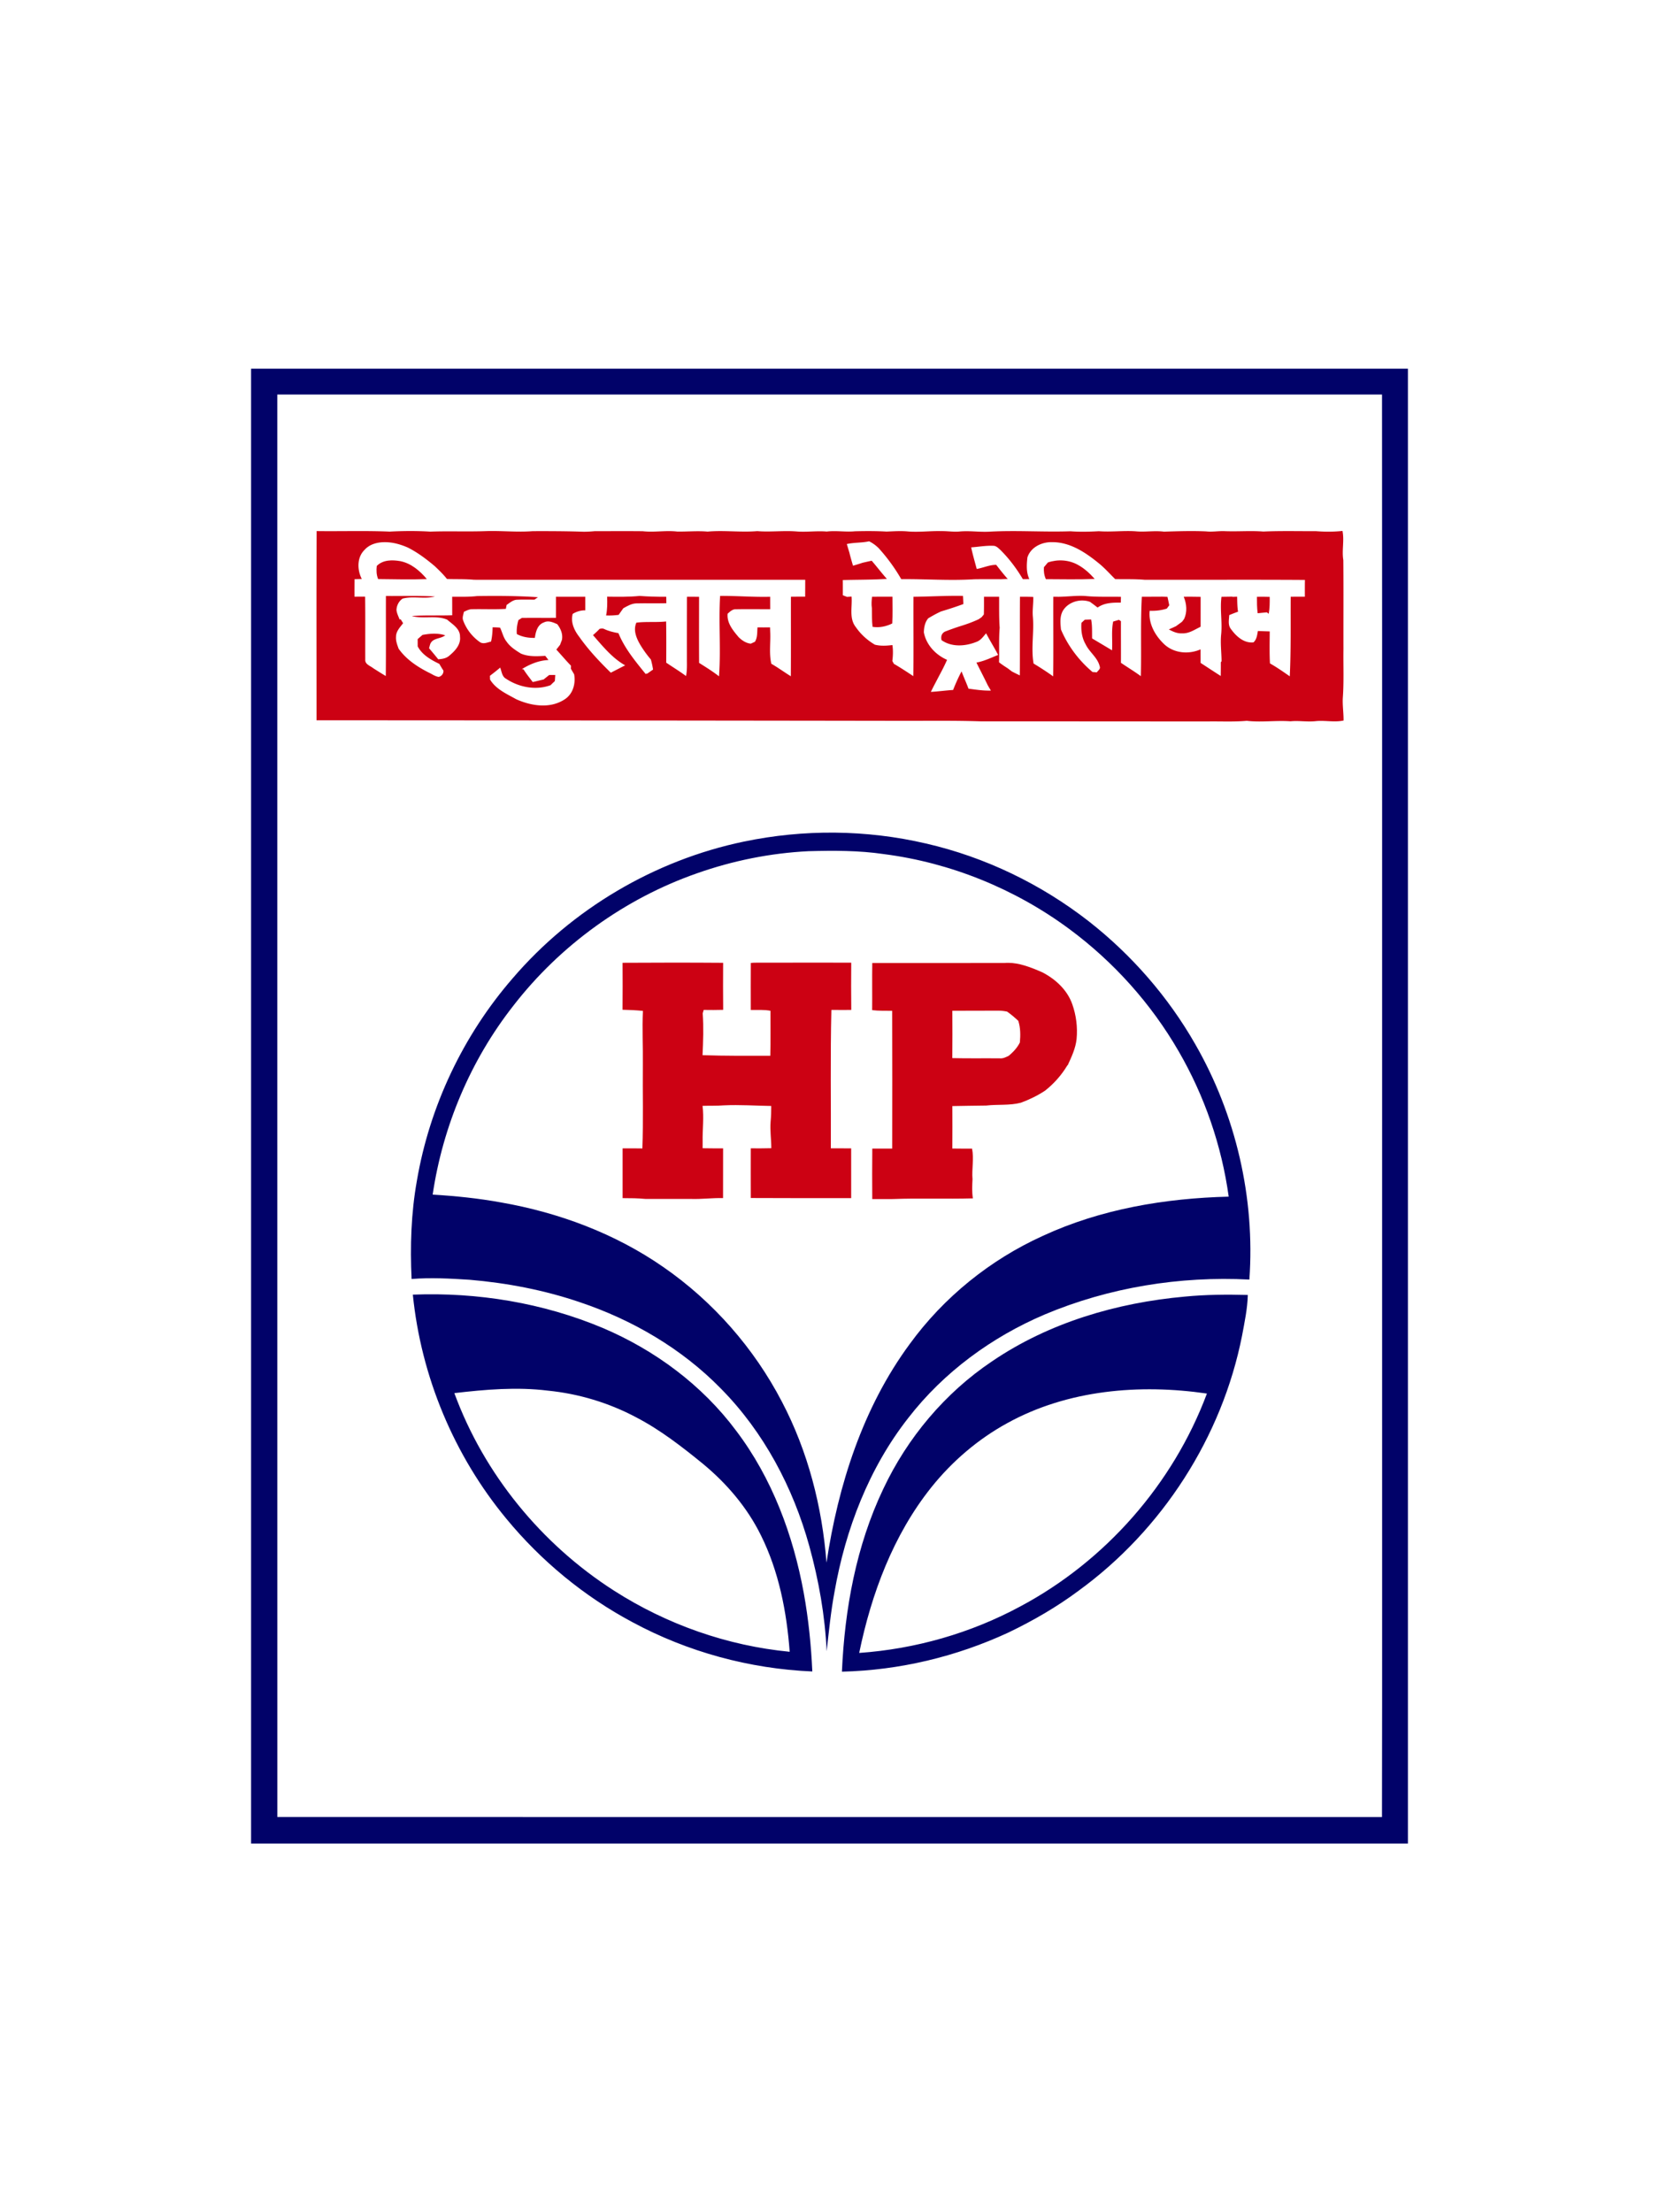 <svg xmlns="http://www.w3.org/2000/svg" height="400" width="300" version="1.0" viewBox="-115.2 -244.75 998.4 1468.5"><g fill="#cc0113"><path d="M0 0h.06C.05.02.02.05 0 .06zm43.44 233.39c.02-41.87-.14-83.74.08-125.61 16.15.22 32.32-.34 48.46.35 8.98-.48 17.99-.53 26.96.01 12.38-.44 24.73.11 37.11-.34 10.33-.33 20.65.84 30.97.03 11.33-.03 22.65 0 33.97.39 2.34-.03 4.67-.14 7-.37 10.66-.01 21.33-.09 32 .02 7.61.86 15.23-.65 22.85.22 6.73.13 13.46-.57 20.2.04 11-.99 22.02.6 33.01-.32 8.66.72 17.32-.47 25.97.21 6.72.55 13.43-.49 20.14.07 6.27-.76 12.54.43 18.81-.18 6.96-.17 13.94-.21 20.9.2 4.7-.18 9.42-.53 14.12-.09 7.35.6 14.7-.38 22.06-.22 3.99-.07 7.98.58 11.98.29 6.66-.67 13.32.43 19.99.09 17.97-1.01 35.96.35 53.92-.27 6.31.47 12.63.3 18.94-.04 8.05.61 16.11-.48 24.18.04 6.32.65 12.65-.56 18.97.25 9.32-.28 18.67-.61 28-.17 3.92.43 7.84-.26 11.77-.18 8.74.41 17.49-.4 26.23.28 11.63-.52 23.28-.2 34.92-.25 5.86.45 11.75.48 17.61-.16 1.3 6.41-.51 12.91.56 19.36.18 19.65.02 39.31.08 58.96-.16 10.95.38 21.92-.44 32.85-.21 4.91.57 9.79.52 14.7-6.06 1.32-12.2-.2-18.3.39-5.65.67-11.31-.45-16.96.13-9.66-.72-19.34.81-28.99-.33-8.32.74-16.66.32-24.99.41-50.36.02-100.71-.08-151.06-.04-19.65-.67-39.32-.26-58.98-.37-127.52-.19-255.04-.3-382.56-.35m31.87-113.1c-5.11 4.98-4.91 13.31-1.8 19.3-1.6.04-3.19.08-4.79.13-.04 3.88-.07 7.76-.03 11.64 2.34-.02 4.68-.03 7.03-.01.17 13.91.04 27.82.08 41.73-.23 3.17 3.31 4.13 5.32 5.76 2.76 1.75 5.51 3.5 8.31 5.17.19-17.71.03-35.43.09-53.15 10.85.11 21.74-.31 32.57.36-7 1.84-14.45-.47-21.45 1.38-2.51 1.61-3.98 4.58-4.11 7.52.2 2.25 1.31 4.28 2.08 6.37l.72-.14c.53.87 1.07 1.74 1.61 2.6-2.08 2.68-4.77 5.44-4.72 9.07-.21 2.74.84 5.33 1.74 7.86 5.05 7.13 12.43 12.01 20.11 15.89 2.12.98 4.12 2.5 6.48 2.81 1.91-.4 3.32-2.21 3.15-4.19-.98-1.44-1.86-2.93-2.71-4.44-5.59-2.7-11.37-5.93-14.38-11.63 0-1.61-.01-3.21-.02-4.81 1.06-.94 2.13-1.87 3.21-2.79 5-.95 10.16-1.33 15.09.26-3.16 2.53-8.46 1.59-10.02 6.01-.25.85-.49 1.71-.71 2.57 2.05 2.42 4.11 4.83 6.07 7.32 2.54-.15 5.22-.54 7.22-2.26 3.81-3.14 7.88-7.34 7.26-12.71.13-5.34-5.02-8.26-8.55-11.34-7.43-3.13-15.79-.2-23.45-2.43 8.91-.57 17.88-.17 26.82-.47-.01-4.09 0-8.18-.02-12.27 5.51-.05 11.05.18 16.54-.48 13.47-.18 26.95-.15 40.4.77-.58.4-1.73 1.21-2.31 1.61-3.77-.01-7.54-.12-11.3.06-2.83-.05-4.99 1.98-7.19 3.46-.13.65-.38 1.95-.51 2.6-7.4.46-14.82.05-22.22.22-2.02-.06-3.84.91-5.62 1.74-.34 1.85-1.24 3.8-.51 5.68 2.05 5.69 5.96 10.73 10.86 14.24 2.33 1.83 5.15.39 7.66-.16.73-3.11.97-6.31 1.05-9.5 1.65.07 3.31.06 4.96.27 1.49 3.09 2.15 6.61 4.37 9.33 2.37 3.42 5.93 5.67 9.4 7.83 5.12 2.21 10.78 1.84 16.21 1.53.54.69 1.6 2.08 2.13 2.77-6.35.29-12.31 2.73-17.65 6.05.27.04.81.1 1.08.14 1.85 2.94 4.04 5.66 6.14 8.43 2.41-.52 4.79-1.17 7.2-1.7 1.23-.99 2.47-1.98 3.7-2.96 1.01-.01 3.03-.03 4.04-.03-.08 1.34-.17 2.69-.27 4.04-.97.9-1.92 1.82-2.87 2.75-9.71 3.56-21.01 1.4-29.5-4.28-2.75-1.43-2.9-4.83-3.92-7.41-2.2 1.9-4.5 3.67-6.79 5.44l.06 2.48c3.89 6.46 11.06 9.52 17.35 13.07 10.07 4.54 22.66 6.48 32.35-.01 5.4-3.58 7.23-10.4 6.13-16.53-.73-1.23-1.44-2.46-2.17-3.69.02-.5.05-1.51.07-2.02-3.37-3.44-6.44-7.16-9.72-10.69.84-1.06 1.67-2.13 2.5-3.2.38-1.07.78-2.12 1.2-3.17.77-3.88-.77-7.47-3.09-10.5-2.76-1.2-5.89-2.7-8.85-1.16-4.3 1.43-5.46 6.29-6.02 10.26-4.15.08-8.28-.56-11.96-2.54-.29-3.13.18-6.25 1.04-9.26.58-.36 1.73-1.09 2.3-1.46 7.54-.04 15.07.01 22.61-.02.02-4.68.02-9.35.01-14.02 6.49-.01 12.97-.02 19.46.01.02 3 .01 6 .01 9-2.98-.05-5.82.81-8.35 2.36-1.5 5.6 1.05 10.98 4.42 15.32 6.08 8.63 13.35 16.35 20.89 23.71 3.18-1.61 6.33-3.27 9.52-4.87-8.66-4.88-14.89-12.72-21.35-20.05 1.5-1.33 2.99-2.69 4.37-4.16 1.1-.26 2.24-.41 3.28.18 2.93 1.35 6.07 2.09 9.24 2.66 4.13 10.14 11.21 18.62 18.02 27.05.31-.07.95-.21 1.26-.28 1.22-.88 2.45-1.75 3.7-2.6-.34-2.25-.81-4.47-1.44-6.65a73.176 73.176 0 01-7.17-9.97c-2.51-4.34-4.68-9.59-2.47-14.51 6.56-.8 13.18-.09 19.75-.79.15 9.12.11 18.23.06 27.35 4.37 2.97 8.91 5.71 13.15 8.87.82-3.92.56-7.92.59-11.88-.02-13.58 0-27.15.03-40.72 2.68-.02 5.35-.01 8.04.03-.02 14.62-.08 29.23.02 43.85 4.49 2.83 9.02 5.63 13.21 8.91 1.33-17.76-.33-35.6.73-53.37 11.09-.1 22.14.87 33.24.57.01 2.75.01 5.5.02 8.26-7.58-.01-15.17-.12-22.75.02-2.28-.12-3.95 1.57-5.51 2.96-.61 6.18 3.64 11.22 7.37 15.64 2.23 2.14 4.84 3.92 8.01 4.24.68-.31 2.05-.93 2.73-1.24 1.81-2.85 1.43-6.34 1.72-9.55 2.78 0 5.56.01 8.34-.01.03 1.08.06 2.15.1 3.23.32 6.96-.86 14.09.75 20.92 4.44 2.55 8.59 5.59 12.94 8.29.13-17.59.02-35.18.06-52.77 3.14-.05 6.29-.06 9.44-.04.04-3.75.05-7.5.05-11.24-73.29 0-146.59.01-219.88-.01-5.97-.57-11.97-.31-17.96-.52-2.43-3.09-5.28-5.81-8.12-8.52-5.57-4.68-11.4-9.1-17.93-12.37-4.75-2.07-9.78-3.51-15-3.53-4.98-.05-10.28 1.25-13.68 5.13m320.18-3.89c.55 1.83 1.09 3.68 1.66 5.51.73 2.98 1.58 5.93 2.45 8.87 2.12-.62 4.24-1.24 6.33-1.96 2.02-.46 4.05-.93 6.08-1.34 3.44 3.96 6.59 8.16 10.1 12.07-.62.03-1.85.07-2.47.1-8.94.48-17.88.39-26.82.65.04 3.36.03 6.72.02 10.08.92.37 1.85.74 2.79 1.1l3.01-.2c.59 6.71-1.78 14.45 2.78 20.19 3.3 4.81 7.68 8.78 12.7 11.73 3.81.97 7.76.72 11.63.25.55 3.51.39 7.06-.03 10.58.26.47.76 1.4 1.02 1.87 4.4 2.56 8.66 5.37 12.9 8.18.22-17.55 0-35.12.09-52.68 10.97-.1 21.9-.81 32.88-.58.13 1.8.21 3.61.26 5.42a247.28 247.28 0 01-14.76 4.87c-2.96 1.34-5.79 2.93-8.57 4.59-2.19 2.62-2.83 6.01-2.9 9.33 1.59 8.31 7.8 14.9 15.41 18.23-1.19 2.69-2.49 5.34-3.86 7.94-1.74 3.28-3.45 6.56-5.17 9.85-.59 1.16-1.17 2.32-1.74 3.49 4.93-.27 9.83-.97 14.77-1.28 1.66-4.2 3.49-8.33 5.6-12.32.69 1.72 1.39 3.44 2.09 5.17.9 2.07 1.75 4.17 2.54 6.29 4.94.66 9.88 1.43 14.88 1.26a97 97 0 01-2.16-3.65c-2.41-5.02-4.99-9.95-7.46-14.94 5.06-.89 9.67-3.2 14.41-5.06-2.52-4.88-5.47-9.51-7.98-14.38-1.92 2.22-3.7 4.86-6.64 5.79-7.29 2.9-16.29 3.5-22.96-1.24-.54-2.35.03-4.44 2.22-5.64 3.37-1.31 6.77-2.53 10.21-3.63 4.18-1.27 8.3-2.76 12.26-4.62.48-.33 1.43-1 1.9-1.33.38-.45 1.14-1.35 1.51-1.8.12-3.92.1-7.84.09-11.77 3.34-.01 6.69-.01 10.04.01.07 6.85-.13 13.72.38 20.57-.65 7.62-.18 15.28-.43 22.92 1.8 1.4 3.69 2.68 5.63 3.9.97.73 1.95 1.46 2.93 2.21 1.72.89 3.46 1.76 5.23 2.58.15-17.4-.03-34.79.1-52.19 2.94-.02 5.89 0 8.84.12.11 4.44-.7 8.88-.26 13.32.85 10.29-1.32 20.65.46 30.89 4.45 2.66 8.79 5.5 13.02 8.51.22-17.61.01-35.22.09-52.83 1.21 0 2.42 0 3.64.01 5.92-.06 11.81-.93 17.74-.52 7.82.78 15.68.36 23.52.55-.04 1.28-.09 2.56-.12 3.84-5.3-.06-10.9.06-15.39 3.28-1.63-1.3-3.31-2.54-4.99-3.77-6.19-2.32-14.06-.17-17.76 5.43-2.49 3.83-1.97 8.58-1.56 12.9 4.58 10.88 11.92 20.61 20.94 28.21.95.07 1.91.14 2.87.23.77-1.21 2.6-2.25 1.92-3.91-1.37-5.92-6.84-9.4-9.36-14.71-2.5-4.31-3.16-9.36-2.78-14.25.57-.52 1.69-1.56 2.26-2.08l4.16-.15c.83 4.15.56 8.39.66 12.59 4.41 2.63 8.83 5.24 13.23 7.89.42-6.36-.55-12.82.75-19.1 1.27-.36 2.55-.74 3.82-1.14.34.23 1.01.69 1.34.92-.04 9.2.05 18.41 0 27.61 4.38 3 8.94 5.72 13.22 8.87.43-17.57-.3-35.15.65-52.71 4.55-.01 9.1-.01 13.66-.05 1.11.03 2.23.07 3.36.11.4 1.86.82 3.72 1.18 5.6-.41.55-1.22 1.65-1.63 2.2-3.68 1.17-7.52 1.6-11.36 1.44-.95 8.73 3.87 16.92 10.11 22.63 6.46 5.64 15.96 6.38 23.67 2.98 0 2.99.01 6 .03 9 4.45 2.89 8.89 5.82 13.37 8.68.03-3.05.09-6.1.05-9.16l.49-.6c-.05-6.04-.89-12.06-.24-18.09.78-8.23-.91-16.49.19-24.7 2.42-.04 4.84-.06 7.27-.12l-.11.15c.81-.03 2.42-.08 3.22-.11.08 3.32.07 6.66.61 9.95-1.98.71-3.93 1.46-5.86 2.28-.11 2.99-.96 6.41.99 9.02 3.47 4.87 8.64 9.75 15.11 9.07 2.18-1.95 2.44-4.86 2.94-7.56 2.61.13 5.24.19 7.86.28-.03 7.08-.25 14.17.16 21.24 4.55 2.58 8.85 5.57 13.14 8.57.86-17.59.5-35.19.62-52.8 3.13-.04 6.27-.07 9.4-.02 0-3.73-.02-7.45.04-11.17-35.51-.24-71.03-.01-106.55-.11-6.47-.56-12.96-.31-19.44-.45-3.42-3.35-6.61-6.96-10.29-10.03-8.92-7.33-19.32-14.49-31.34-14.47-6.88-.27-14.41 3.24-16.61 10.15-.53 4.77-.85 9.88 1.26 14.34-1.44.02-2.88.03-4.3.04-4.11-6.96-9.02-13.49-14.73-19.21-1.41-1.26-2.88-2.95-4.93-2.91-4.9-.21-9.76.69-14.64 1.04 1.02 4.83 2.42 9.57 3.69 14.34 4.35-.76 8.45-2.76 12.93-2.74 2.47 3.18 4.95 6.36 7.65 9.37-1.45.04-2.89.08-4.32.15-6-.01-12-.07-17.99.04-16.12 1.04-32.26-.23-48.39-.07-4.21-7.34-9.23-14.18-14.88-20.46-1.89-1.89-4.05-3.48-6.45-4.66-4.88 1.1-9.93.71-14.8 1.83z"/><path d="M83.45 130.92c4.11-4.16 10.33-4.1 15.69-3.16 7.17 1.45 12.96 6.42 17.54 11.88-10.79.41-21.55.09-32.34-.01-1.13-2.78-1.24-5.77-.89-8.71zm445.54-2.29c6.49-2.24 13.98-1.79 19.99 1.62 4.27 2.33 7.86 5.68 11.08 9.3-10.81.41-21.61.2-32.42.14-1.13-2.49-1.51-5.2-1.29-7.91.89-1.04 1.77-2.09 2.64-3.15zm-292.62 22.71c7.19.08 14.4.22 21.57-.5 5.88.45 11.78.59 17.69.57.01 1.43.03 2.85.05 4.27-6.63.15-13.27-.04-19.89.1-3.18.07-5.96 1.74-8.66 3.23-1.05 1.47-2.1 2.93-3.14 4.41-2.76.35-5.53.5-8.3.38.85-4.1.83-8.3.68-12.46zm382.79.04c3.74-.04 7.48 0 11.23.07-.04 6.6-.04 13.21-.01 19.81-3.92 1.89-7.73 4.69-12.29 4.41-3.18.22-6.1-1.13-8.81-2.59 1.54-.71 3.15-1.41 4.71-2.14 1.34-.98 2.68-1.96 4.03-2.95.35-.47 1.06-1.4 1.41-1.86 2.18-4.71 1.68-10.07-.27-14.75zm-207.02 7.59c-.4-2.53-.2-5.08.12-7.59 4.51-.04 9.01-.03 13.52-.01.01 5.91.18 11.82-.12 17.73-4.06 2.03-8.54 2.96-13.07 2.25-.52-4.11-.36-8.25-.45-12.38zm255.63-7.55c2.82-.06 5.64-.04 8.47.05.05 3.75.03 7.52-.65 11.22l-1.24-.96c-2.04.22-4.08.42-6.1.6-.48-3.62-.49-7.27-.48-10.91zM246.62 394.36c22.25-.14 44.51-.16 66.76.01-.07 10.41-.07 20.82.03 31.23-4.31.11-8.62.13-12.93.05-.16.57-.48 1.71-.65 2.28.66 9.24.31 18.51-.11 27.75 14.99.54 29.98.39 44.98.41.25-9.96.08-19.91.11-29.87-4.31-.84-8.71-.46-13.07-.54-.03-10.41-.04-20.81.02-31.21.52-.04 1.58-.13 2.11-.17 20.03-.06 40.05-.02 60.08-.03 1.49.01 2.98.01 4.48.03-.06 10.45-.12 20.9.02 31.36-4.4 0-8.8.04-13.2-.01-.75 30.61-.22 61.24-.36 91.86 4.49.03 8.99.01 13.49.04.01 11.02-.02 22.04.01 33.05-22.22.05-44.43-.03-66.64-.09-.05-10.99-.03-21.99-.01-32.98 4.54 0 9.08.06 13.62-.09.01-5.83-.93-11.63-.47-17.46.35-3.51.41-7.04.43-10.57-10.45-.15-20.89-.9-31.33-.41-4.75.39-9.52.17-14.27.34 1.01 7.88-.1 15.79.06 23.69-.01 1.47-.01 2.95-.01 4.43 4.53.1 9.06.07 13.59.1-.02 11.01-.01 22.01-.03 33.01-7.14-.18-14.24.79-21.38.55-9.98 0-19.96.01-29.95.01-5.1-.5-10.22-.53-15.35-.54.03-11.01.01-22.03 0-33.05 4.37-.01 8.75-.02 13.12.06.68-18.52.13-37.07.31-55.6.15-11.9-.5-23.81.05-35.7-4.5-.48-9.01-.65-13.53-.76.1-10.39.09-20.79.02-31.18zm165.78.15c29.21-.03 58.42-.01 87.63-.01 7.32-.66 14.38 1.71 21.07 4.4 1.39.62 2.8 1.21 4.22 1.8 8.75 4.54 16.56 11.71 19.87 21.2 2.6 7.34 3.59 15.3 2.85 23.05-.64 6.15-3.32 11.79-5.86 17.34l-.33.26c-3.84 6.4-8.84 12.03-14.69 16.66-5.01 3.33-10.44 5.95-16.07 8.03-7.56 1.99-15.39 1-23.07 1.9-7.49.15-14.98.14-22.46.34.06 9.39.04 18.78-.01 28.18 4.36.08 8.72.05 13.09.07 1.37 6.75-.27 13.54.3 20.32-.21 4.23-.43 8.49.26 12.7-17.72.49-35.46-.24-53.17.44-4.55.02-9.09-.01-13.64.02-.08-11.17-.1-22.35.02-33.52 4.4.01 8.8.03 13.21 0 .05-30.48.08-60.97-.02-91.45-4.43-.05-8.88.09-13.28-.45.1-10.43-.09-20.86.08-31.28m53.15 31.71c.06 10.47.09 20.95-.02 31.42 10.5.26 20.99.04 31.49.15 2.2.24 4.16-.79 6.06-1.75 2.93-2.48 5.6-5.3 7.31-8.78.42-4.81.46-9.72-1.05-14.36-2.35-2.2-4.79-4.29-7.42-6.13-1.96-.4-3.96-.67-5.96-.62-10.14.06-20.28-.03-30.41.07z"/></g><g fill="#010269"><path d="M.06 0H768v979H0V.06C.02.05.05.02.06 0M17.4 17.13c.02 314.76-.03 629.52.03 944.27 244.45 0 488.9-.02 733.35.01.2-99.13.03-198.27.09-297.41-.04-215.62.07-431.25-.06-646.87-244.47 0-488.94-.02-733.41 0z"/><path d="M327.07 313.93c39.8-8.34 81.4-7.98 121.01 1.26 39.3 9.03 76.43 26.98 108.2 51.76 28.4 22.28 52.55 50.01 70.48 81.36 27.05 47.03 39.84 102.21 35.99 156.33-46.24-2.38-93.19 5.2-135.92 23.2-35.17 14.97-66.99 38.28-90.46 68.58-26.16 33.32-41.74 73.95-49.02 115.43-2.45 13.07-3.74 26.31-5.24 39.5-1.08-23.58-5.23-47-11.5-69.74-10.73-38.86-30.2-75.71-58.64-104.52-25.89-26.52-58.75-45.7-93.77-57.44-23.62-8.03-48.29-12.76-73.13-14.87-12.81-.82-25.69-1.55-38.51-.52-1.02-21.79-.33-43.73 3.52-65.23 8.44-49.46 30.68-96.46 63.57-134.35 39.36-45.96 94.18-78.4 153.42-90.75M296.2 334.9c-48.07 16.76-91.02 47.8-122.16 88.05-28.36 36.17-46.76 79.86-53.49 125.29 15.21.92 30.41 2.47 45.41 5.21 38.32 6.7 75.69 20.62 107.74 42.89 33 22.82 60.22 53.85 78.73 89.44 17.3 32.99 26.72 69.76 29.57 106.81 7.76-51.49 24.08-102.87 55.26-145.16 22.57-31.03 53.35-55.9 88.27-71.75 38.56-17.87 81.25-25.02 123.49-26.08-4.68-33.9-16.05-66.83-33.19-96.44-18.29-31.69-43.25-59.48-72.66-81.24-35.97-26.62-78.77-44.03-123.18-49.72-16.55-2.45-33.32-2.36-50-1.92-25.13 1.26-50.07 6.26-73.79 14.62z"/><path d="M619.93 615.95c13.89-1.36 27.84-1.45 41.77-1.09-.22 9.09-2.15 18.05-3.8 26.97-13.3 67.42-53.05 129.05-108.6 169.42-14.49 10.79-30.2 19.86-46.47 27.67-34.59 16.05-72.44 25.11-110.58 26 1.83-41.58 9.45-83.5 27.44-121.28 16-33.98 41-63.8 72.24-84.74 37.74-25.68 82.84-38.91 128-42.95m-117.78 83.92c-19.5 10.65-36.67 25.36-50.55 42.68-25.28 31.67-39.78 70.58-47.89 109.94 37.28-2.61 74.01-13.1 106.91-30.85 56.55-30.1 101.5-81.31 123.94-141.33-44.65-6.51-92.34-2.51-132.41 19.56zm-394.76-85.22c42.9-1.68 86.34 5.45 125.99 22.08 34.71 14.72 66.1 37.96 88.68 68.31 23.82 31.42 37.88 69.3 44.89 107.85 3.09 17.15 4.87 34.51 5.64 51.9-41.59-1.76-82.78-12.95-119.43-32.73-32.03-17.08-60.58-40.62-83.66-68.62-34.8-42.02-56.66-94.51-62.11-148.79m27.56 65.37c19.71 53.75 57.87 100.34 106.04 131.15 34.95 22.4 75.23 36.58 116.58 40.55-1.99-26.57-7.18-53.35-19.12-77.35-9.08-18.44-22.67-34.36-38.45-47.4-13.94-11.36-28.25-22.5-44.26-30.83-18.17-9.68-38.26-15.74-58.75-17.77-20.65-2.55-41.48-.75-62.04 1.65z"/></g></svg>